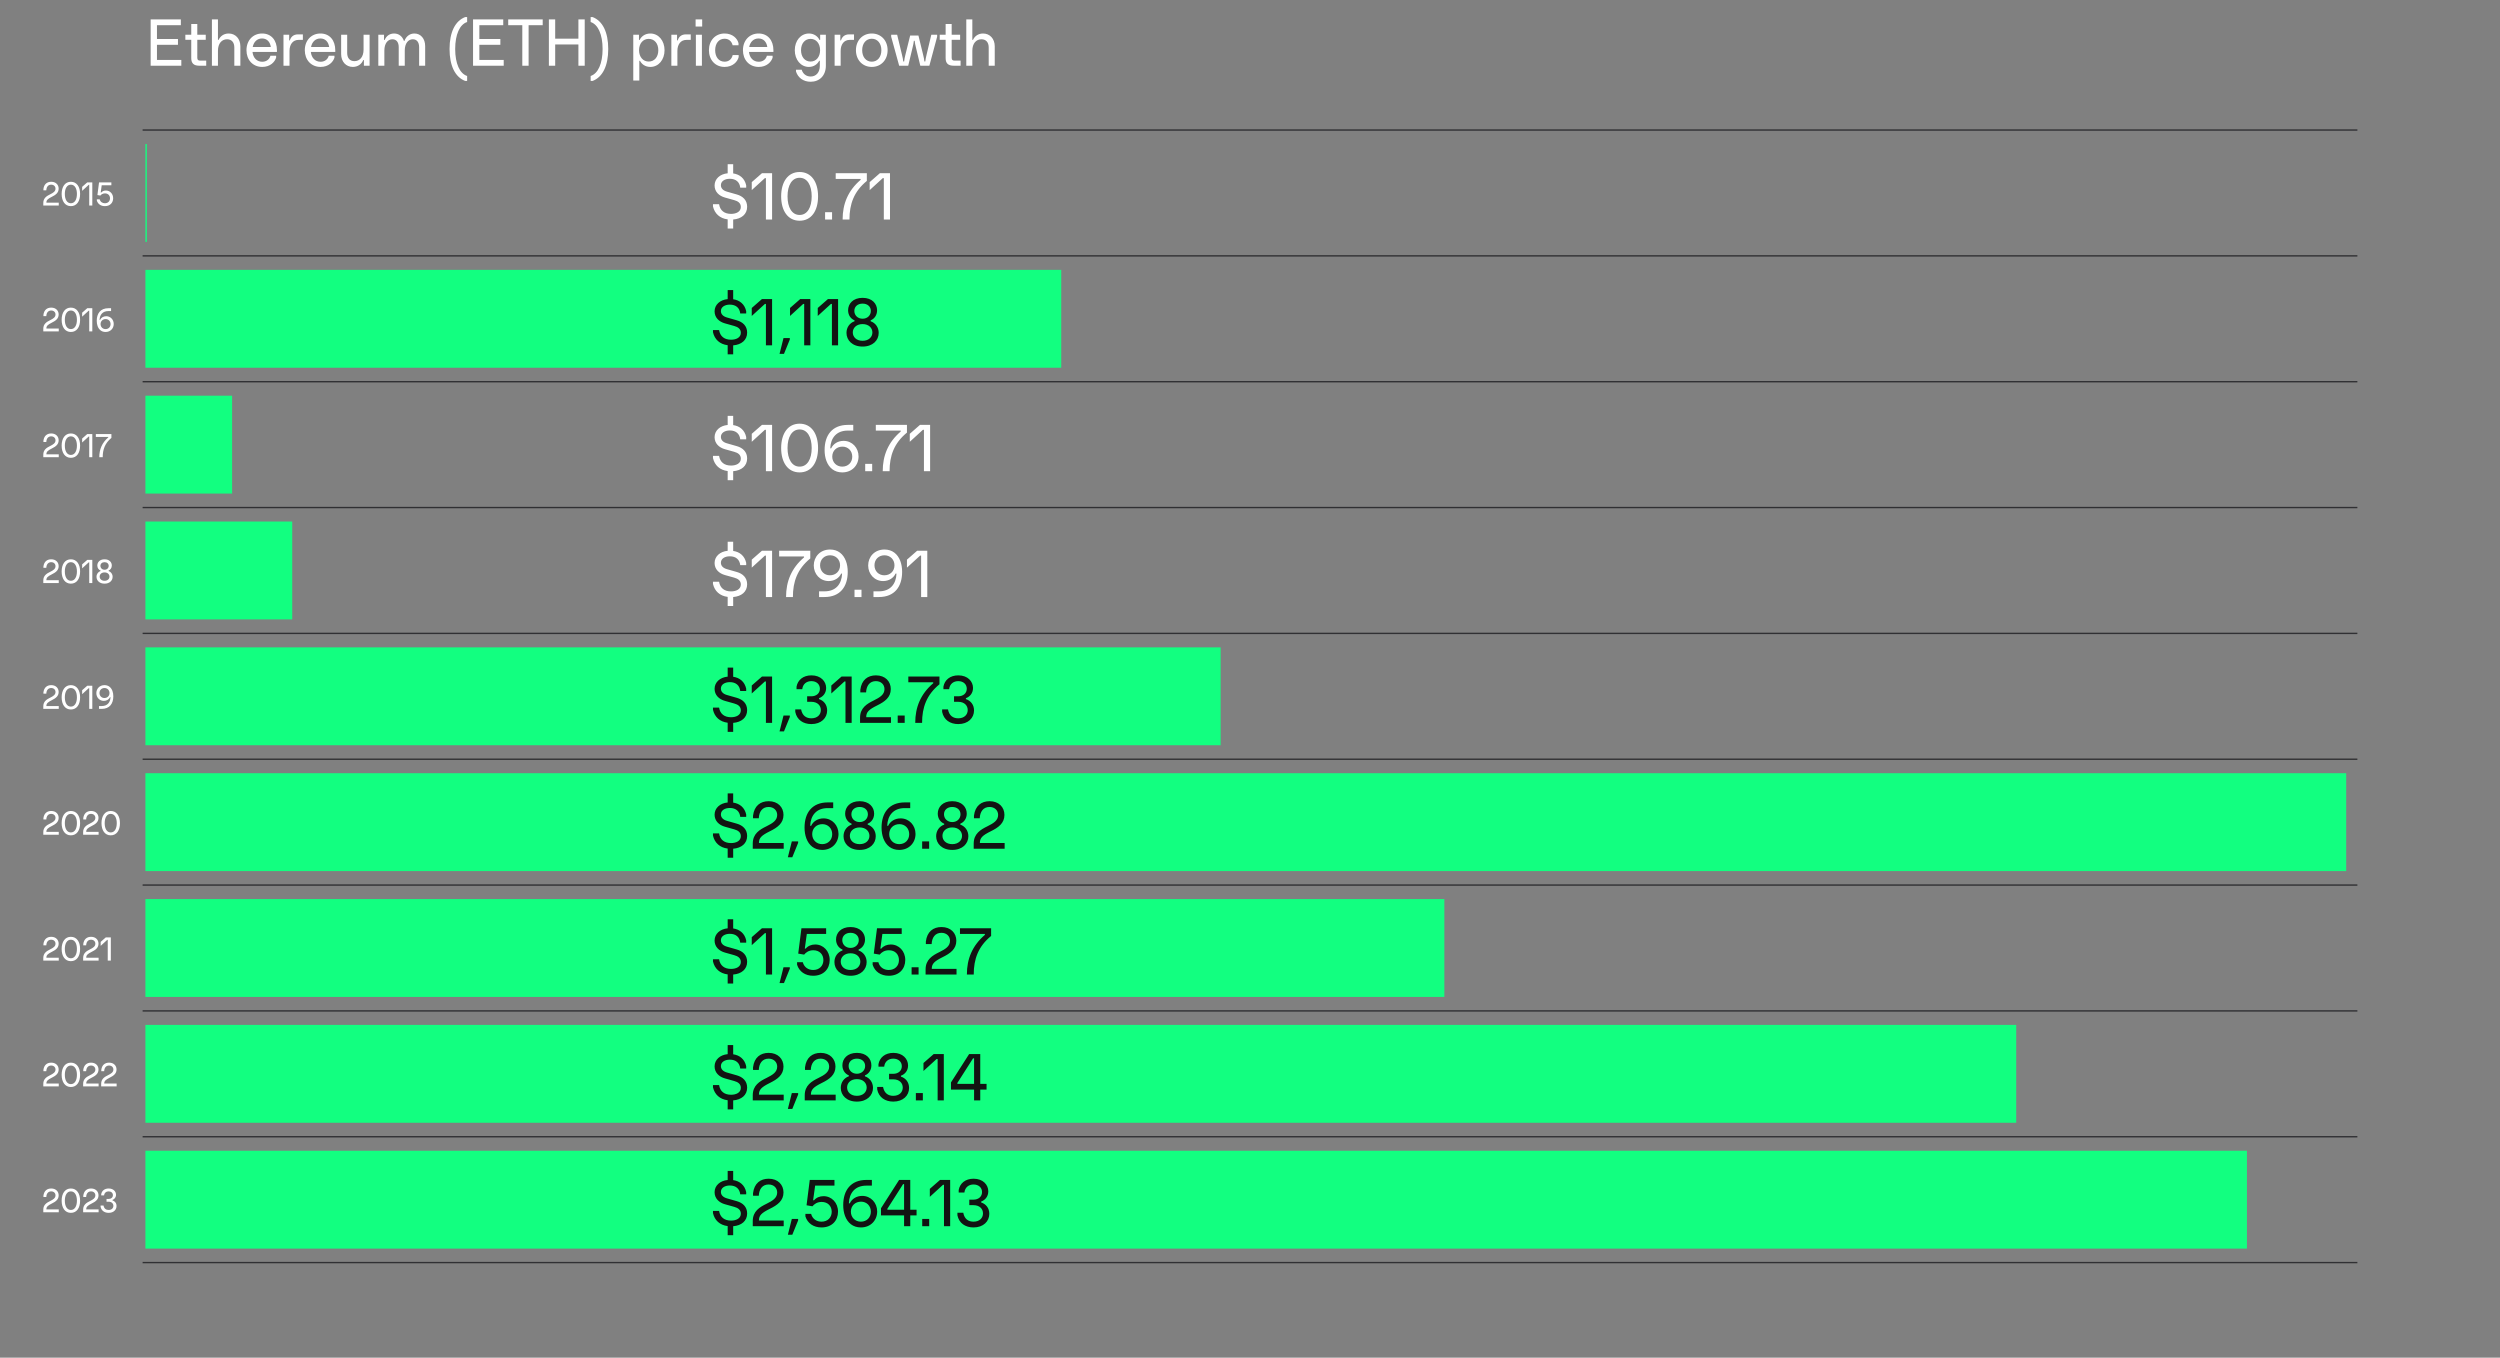 <svg width="1788" height="971" viewBox="0 0 1788 971" fill="none" xmlns="http://www.w3.org/2000/svg">
<rect x="0" y="0" width="1788" height="971" fill="#808080" stroke="none"/>
<rect x="104" y="173" width="70" height="1" transform="rotate(-90 104 173)" fill="#12FF80"/>
<rect x="104" y="623" width="70" height="1574" transform="rotate(-90 104 623)" fill="#12FF80"/>
<rect x="104" y="263" width="70" height="655" transform="rotate(-90 104 263)" fill="#12FF80"/>
<rect x="104" y="713" width="70" height="929" transform="rotate(-90 104 713)" fill="#12FF80"/>
<rect x="104" y="353" width="70" height="62" transform="rotate(-90 104 353)" fill="#12FF80"/>
<rect x="104" y="803" width="70" height="1338" transform="rotate(-90 104 803)" fill="#12FF80"/>
<rect x="104" y="443" width="70" height="105" transform="rotate(-90 104 443)" fill="#12FF80"/>
<rect x="104" y="893" width="70" height="1503" transform="rotate(-90 104 893)" fill="#12FF80"/>
<rect x="104" y="533" width="70" height="769" transform="rotate(-90 104 533)" fill="#12FF80"/>
<path d="M107.744 47V13.88H129.344V18.008H112.256V27.896H127.28V32.024H112.256V42.872H129.68V47H107.744ZM143.312 43.352H147.488V47H142.592C138.704 47 136.784 45.416 136.784 41.576V28.472H132.56V24.824H136.784V17.144H141.104V24.824H147.152V28.472H141.104V41.336C141.104 42.872 141.776 43.352 143.312 43.352ZM151.558 47V13.88H155.878V28.52H156.358C157.414 26.12 159.862 23.96 163.558 23.96C168.406 23.96 171.91 27.704 171.91 33.128V47H167.59V33.944C167.59 30.296 165.67 28.088 162.406 28.088C158.662 28.088 155.878 31.016 155.878 36.296V47H151.558ZM198.067 35.912V37.16H180.595C181.027 41.336 183.667 44.168 187.555 44.168C190.531 44.168 192.739 42.44 193.411 39.848H197.491V41.24C196.483 44.408 193.219 47.864 187.555 47.864C180.835 47.864 176.275 42.872 176.275 35.912C176.275 28.904 180.931 23.96 187.459 23.96C194.131 23.96 198.067 28.952 198.067 35.912ZM187.411 27.512C183.955 27.512 181.459 29.912 180.739 33.608H193.699C193.171 29.96 190.963 27.512 187.411 27.512ZM202.745 47V24.824H206.825V28.904H207.305C207.929 26.648 209.657 24.584 213.161 24.584H216.617V28.52H213.593C209.369 28.52 207.065 31.832 207.065 36.392V47H202.745ZM239.786 35.912V37.16H222.314C222.746 41.336 225.386 44.168 229.274 44.168C232.25 44.168 234.458 42.44 235.13 39.848H239.21V41.24C238.202 44.408 234.938 47.864 229.274 47.864C222.554 47.864 217.994 42.872 217.994 35.912C217.994 28.904 222.65 23.96 229.178 23.96C235.85 23.96 239.786 28.952 239.786 35.912ZM229.13 27.512C225.674 27.512 223.178 29.912 222.458 33.608H235.418C234.89 29.96 232.682 27.512 229.13 27.512ZM264.336 24.824V47H260.256V42.968H259.776C258.72 45.704 256.032 47.864 252.336 47.864C247.488 47.864 243.984 44.12 243.984 38.696V24.824H248.304V37.88C248.304 41.528 250.224 43.736 253.488 43.736C257.232 43.736 260.016 40.808 260.016 35.528V24.824H264.336ZM270.573 47V24.824H274.653V28.568H275.133C276.189 25.88 278.541 23.96 281.853 23.96C285.069 23.96 287.757 25.832 288.909 29.336H289.197C290.589 25.688 293.325 23.96 296.397 23.96C300.909 23.96 304.077 27.656 304.077 32.984V47H299.757V33.752C299.757 30.104 298.029 28.088 295.245 28.088C292.029 28.088 289.485 30.92 289.485 36.2V47H285.165V33.752C285.165 30.104 283.437 28.088 280.653 28.088C277.437 28.088 274.893 30.92 274.893 36.2V47H270.573ZM321.518 35.048C321.518 23 325.55 14.936 332.702 12.2H334.094V15.752C328.814 17.48 325.55 24.584 325.55 35.048C325.55 45.512 328.814 52.616 334.094 54.344V57.896H332.702C325.55 55.16 321.518 47.096 321.518 35.048ZM338.322 47V13.88H359.922V18.008H342.834V27.896H357.858V32.024H342.834V42.872H360.258V47H338.322ZM363.469 13.88H388.141V18.008H378.061V47H373.549V18.008H363.469V13.88ZM392.557 47V13.88H397.069V27.656H413.677V13.88H418.189V47H413.677V31.784H397.069V47H392.557ZM435.009 35.048C435.009 47.096 430.977 55.16 423.825 57.896H422.433V54.344C427.713 52.616 430.977 45.512 430.977 35.048C430.977 24.584 427.713 17.48 422.433 15.752V12.2H423.825C430.977 14.936 435.009 23 435.009 35.048ZM465.157 47.864C461.413 47.864 458.869 45.8 457.717 43.496H457.237V57.608H452.917V24.824H456.997V28.568H457.477C458.533 26.264 461.173 23.96 465.109 23.96C471.013 23.96 475.285 29.096 475.285 35.912C475.285 42.728 471.013 47.864 465.157 47.864ZM463.957 44.024C468.037 44.024 470.821 40.76 470.821 35.912C470.821 31.064 468.037 27.8 463.957 27.8C459.925 27.8 457.045 31.064 457.045 35.912C457.045 40.76 459.925 44.024 463.957 44.024ZM480.151 47V24.824H484.231V28.904H484.711C485.335 26.648 487.063 24.584 490.567 24.584H494.023V28.52H490.999C486.775 28.52 484.471 31.832 484.471 36.392V47H480.151ZM497.495 18.968V13.88H502.199V18.968H497.495ZM497.687 47V24.824H502.007V47H497.687ZM518.209 23.96C524.017 23.96 527.425 27.608 528.193 30.92V32.36H523.969C523.345 29.72 521.377 27.704 518.209 27.704C514.129 27.704 511.489 31.016 511.489 35.912C511.489 40.808 514.129 44.12 518.209 44.12C521.425 44.12 523.393 42.104 524.017 39.368H528.289V40.808C527.473 44.216 524.017 47.864 518.209 47.864C511.633 47.864 507.025 42.92 507.025 35.912C507.025 28.904 511.633 23.96 518.209 23.96ZM553.145 35.912V37.16H535.673C536.105 41.336 538.745 44.168 542.633 44.168C545.609 44.168 547.817 42.44 548.489 39.848H552.569V41.24C551.561 44.408 548.297 47.864 542.633 47.864C535.913 47.864 531.353 42.872 531.353 35.912C531.353 28.904 536.009 23.96 542.537 23.96C549.209 23.96 553.145 28.952 553.145 35.912ZM542.489 27.512C539.033 27.512 536.537 29.912 535.817 33.608H548.777C548.249 29.96 546.041 27.512 542.489 27.512ZM578.607 23.96C582.111 23.96 584.943 26.024 586.095 28.568H586.575V24.824H590.655V46.952C590.655 54.056 586.143 58.472 579.759 58.472C574.383 58.472 570.639 55.4 569.295 51.128V49.88H573.375C574.191 52.712 576.543 54.728 579.759 54.728C583.695 54.728 586.335 51.752 586.335 47.144V43.496H585.855C584.703 45.8 582.159 47.864 578.511 47.864C572.703 47.864 568.431 42.728 568.431 35.912C568.431 29.096 572.703 23.96 578.607 23.96ZM579.711 27.8C575.679 27.8 572.895 31.064 572.895 35.912C572.895 40.76 575.679 44.024 579.711 44.024C583.695 44.024 586.527 40.76 586.527 35.912C586.527 31.064 583.695 27.8 579.711 27.8ZM596.917 47V24.824H600.997V28.904H601.477C602.101 26.648 603.829 24.584 607.333 24.584H610.789V28.52H607.765C603.541 28.52 601.237 31.832 601.237 36.392V47H596.917ZM623.494 23.96C630.07 23.96 634.822 28.904 634.822 35.912C634.822 42.92 630.07 47.864 623.494 47.864C616.918 47.864 612.166 42.92 612.166 35.912C612.166 28.904 616.918 23.96 623.494 23.96ZM623.494 27.704C619.414 27.704 616.63 31.016 616.63 35.912C616.63 40.808 619.414 44.12 623.494 44.12C627.574 44.12 630.358 40.808 630.358 35.912C630.358 31.016 627.574 27.704 623.494 27.704ZM637.369 26.264V24.824H641.641L645.049 38.984C645.577 41.096 645.865 42.488 646.009 43.976H646.633C646.777 42.488 647.065 41.096 647.593 38.936L650.953 25.4H656.857L660.169 38.936C660.697 41.096 660.984 42.488 661.129 43.976H661.753C661.897 42.488 662.233 41.048 662.713 38.984L666.073 24.824H670.249V26.264L664.681 47H658.201L655.129 34.184C654.601 32.072 654.313 30.68 654.169 29.192H653.593C653.449 30.68 653.161 32.072 652.633 34.184L649.561 47H643.081L637.369 26.264ZM682.844 43.352H687.02V47H682.124C678.236 47 676.316 45.416 676.316 41.576V28.472H672.092V24.824H676.316V17.144H680.636V24.824H686.684V28.472H680.636V41.336C680.636 42.872 681.308 43.352 682.844 43.352ZM691.089 47V13.88H695.409V28.52H695.889C696.945 26.12 699.393 23.96 703.089 23.96C707.937 23.96 711.441 27.704 711.441 33.128V47H707.121V33.944C707.121 30.296 705.201 28.088 701.937 28.088C698.193 28.088 695.409 31.016 695.409 36.296V47H691.089Z" fill="white"/>
<path d="M36.648 130.008C39.984 130.008 41.952 132.192 41.952 134.904C41.952 137.904 39.768 139.44 37.08 140.76C34.08 142.248 33.168 143.136 33.168 144.936V144.96H42.024V147H30.96V145.176C30.96 141.624 33.408 140.184 35.904 138.96C38.04 137.904 39.696 136.896 39.696 134.928C39.696 133.296 38.472 132.072 36.624 132.072C34.392 132.072 33.216 133.752 33.12 136.104H31.056V135.192C31.488 131.64 33.696 130.008 36.648 130.008ZM50.691 130.008C54.867 130.008 57.291 133.536 57.291 138.72C57.291 143.952 54.867 147.432 50.691 147.432C46.515 147.432 44.091 143.904 44.091 138.72C44.091 133.536 46.515 130.008 50.691 130.008ZM50.691 132.072C47.931 132.072 46.371 134.784 46.371 138.72C46.371 142.656 47.931 145.368 50.691 145.368C53.451 145.368 55.011 142.656 55.011 138.72C55.011 134.784 53.451 132.072 50.691 132.072ZM63.452 132.192L58.748 136.488V133.632L62.396 130.44H66.02V147H63.812V132.192H63.452ZM69.671 139.512L70.823 130.44H79.654V132.48H72.743L72.022 137.712H72.359C73.126 136.776 74.374 136.248 75.743 136.248C78.647 136.248 80.927 138.6 80.927 141.792C80.927 144.984 78.743 147.432 75.022 147.432C72.166 147.432 70.055 145.968 69.263 143.496V142.584H71.302C71.782 144.408 73.27 145.368 75.022 145.368C77.231 145.368 78.671 143.88 78.671 141.84C78.671 139.8 77.302 138.312 75.07 138.312C73.439 138.312 72.406 139.104 71.782 139.872L69.671 139.512Z" fill="white"/>
<path d="M36.648 220.008C39.984 220.008 41.952 222.192 41.952 224.904C41.952 227.904 39.768 229.44 37.08 230.76C34.08 232.248 33.168 233.136 33.168 234.936V234.96H42.024V237H30.96V235.176C30.96 231.624 33.408 230.184 35.904 228.96C38.04 227.904 39.696 226.896 39.696 224.928C39.696 223.296 38.472 222.072 36.624 222.072C34.392 222.072 33.216 223.752 33.12 226.104H31.056V225.192C31.488 221.64 33.696 220.008 36.648 220.008ZM50.691 220.008C54.867 220.008 57.291 223.536 57.291 228.72C57.291 233.952 54.867 237.432 50.691 237.432C46.515 237.432 44.091 233.904 44.091 228.72C44.091 223.536 46.515 220.008 50.691 220.008ZM50.691 222.072C47.931 222.072 46.371 224.784 46.371 228.72C46.371 232.656 47.931 235.368 50.691 235.368C53.451 235.368 55.011 232.656 55.011 228.72C55.011 224.784 53.451 222.072 50.691 222.072ZM63.452 222.192L58.748 226.488V223.632L62.396 220.44H66.02V237H63.812V222.192H63.452ZM75.983 226.152C79.079 226.152 81.335 228.648 81.335 231.72C81.335 234.84 79.055 237.432 75.502 237.432C72.671 237.432 70.775 235.8 69.838 233.328C69.406 232.176 69.191 230.856 69.191 229.44C69.191 224.16 71.879 220.44 77.519 220.44H79.439V222.48H77.471C73.463 222.48 71.35 225.048 71.207 228.816H71.543C72.263 227.232 73.942 226.152 75.983 226.152ZM75.575 228.216C73.463 228.216 71.927 229.68 71.927 231.792C71.927 233.856 73.463 235.368 75.502 235.368C77.567 235.368 79.079 233.904 79.079 231.792C79.079 229.68 77.543 228.216 75.575 228.216Z" fill="white"/>
<path d="M36.648 310.008C39.984 310.008 41.952 312.192 41.952 314.904C41.952 317.904 39.768 319.44 37.08 320.76C34.08 322.248 33.168 323.136 33.168 324.936V324.96H42.024V327H30.96V325.176C30.96 321.624 33.408 320.184 35.904 318.96C38.04 317.904 39.696 316.896 39.696 314.928C39.696 313.296 38.472 312.072 36.624 312.072C34.392 312.072 33.216 313.752 33.12 316.104H31.056V315.192C31.488 311.64 33.696 310.008 36.648 310.008ZM50.691 310.008C54.867 310.008 57.291 313.536 57.291 318.72C57.291 323.952 54.867 327.432 50.691 327.432C46.515 327.432 44.091 323.904 44.091 318.72C44.091 313.536 46.515 310.008 50.691 310.008ZM50.691 312.072C47.931 312.072 46.371 314.784 46.371 318.72C46.371 322.656 47.931 325.368 50.691 325.368C53.451 325.368 55.011 322.656 55.011 318.72C55.011 314.784 53.451 312.072 50.691 312.072ZM63.452 312.192L58.748 316.488V313.632L62.396 310.44H66.02V327H63.812V312.192H63.452ZM68.543 310.44H79.678V313.2C75.07 316.968 73.463 321.456 73.463 327H71.014C71.014 321.408 72.934 316.68 77.447 312.816V312.48H68.543V310.44Z" fill="white"/>
<path d="M36.648 400.008C39.984 400.008 41.952 402.192 41.952 404.904C41.952 407.904 39.768 409.44 37.08 410.76C34.08 412.248 33.168 413.136 33.168 414.936V414.96H42.024V417H30.96V415.176C30.96 411.624 33.408 410.184 35.904 408.96C38.04 407.904 39.696 406.896 39.696 404.928C39.696 403.296 38.472 402.072 36.624 402.072C34.392 402.072 33.216 403.752 33.12 406.104H31.056V405.192C31.488 401.64 33.696 400.008 36.648 400.008ZM50.691 400.008C54.867 400.008 57.291 403.536 57.291 408.72C57.291 413.952 54.867 417.432 50.691 417.432C46.515 417.432 44.091 413.904 44.091 408.72C44.091 403.536 46.515 400.008 50.691 400.008ZM50.691 402.072C47.931 402.072 46.371 404.784 46.371 408.72C46.371 412.656 47.931 415.368 50.691 415.368C53.451 415.368 55.011 412.656 55.011 408.72C55.011 404.784 53.451 402.072 50.691 402.072ZM63.452 402.192L58.748 406.488V403.632L62.396 400.44H66.02V417H63.812V402.192H63.452ZM74.782 400.008C78.239 400.008 79.966 402.144 79.966 404.448C79.966 406.248 78.959 407.544 77.662 408.048V408.384C79.343 408.96 80.543 410.52 80.543 412.536C80.543 415.2 78.43 417.432 74.782 417.432C71.135 417.432 69.022 415.2 69.022 412.536C69.022 410.52 70.222 408.96 71.903 408.384V408.048C70.606 407.544 69.599 406.248 69.599 404.448C69.599 402.144 71.326 400.008 74.782 400.008ZM74.782 402.072C73.007 402.072 71.831 403.152 71.831 404.688C71.831 406.224 73.007 407.472 74.782 407.472C76.558 407.472 77.734 406.224 77.734 404.688C77.734 403.152 76.558 402.072 74.782 402.072ZM74.782 409.392C72.55 409.392 71.278 410.784 71.278 412.368C71.278 414 72.55 415.368 74.782 415.368C77.014 415.368 78.287 414 78.287 412.392C78.287 410.784 77.014 409.392 74.782 409.392Z" fill="white"/>
<path d="M36.648 490.008C39.984 490.008 41.952 492.192 41.952 494.904C41.952 497.904 39.768 499.44 37.08 500.76C34.08 502.248 33.168 503.136 33.168 504.936V504.96H42.024V507H30.96V505.176C30.96 501.624 33.408 500.184 35.904 498.96C38.04 497.904 39.696 496.896 39.696 494.928C39.696 493.296 38.472 492.072 36.624 492.072C34.392 492.072 33.216 493.752 33.12 496.104H31.056V495.192C31.488 491.64 33.696 490.008 36.648 490.008ZM50.691 490.008C54.867 490.008 57.291 493.536 57.291 498.72C57.291 503.952 54.867 507.432 50.691 507.432C46.515 507.432 44.091 503.904 44.091 498.72C44.091 493.536 46.515 490.008 50.691 490.008ZM50.691 492.072C47.931 492.072 46.371 494.784 46.371 498.72C46.371 502.656 47.931 505.368 50.691 505.368C53.451 505.368 55.011 502.656 55.011 498.72C55.011 494.784 53.451 492.072 50.691 492.072ZM63.452 492.192L58.748 496.488V493.632L62.396 490.44H66.02V507H63.812V492.192H63.452ZM74.734 490.008C77.567 490.008 79.463 491.64 80.398 494.112C80.831 495.264 81.046 496.584 81.046 498C81.046 503.28 78.359 507 72.719 507H70.799V504.96H72.766C76.775 504.96 78.886 502.392 79.031 498.624H78.695C77.975 500.208 76.294 501.288 74.254 501.288C71.159 501.288 68.903 498.792 68.903 495.72C68.903 492.6 71.183 490.008 74.734 490.008ZM74.734 492.072C72.671 492.072 71.159 493.536 71.159 495.648C71.159 497.76 72.695 499.224 74.662 499.224C76.775 499.224 78.311 497.76 78.311 495.648C78.311 493.584 76.775 492.072 74.734 492.072Z" fill="white"/>
<path d="M36.648 580.008C39.984 580.008 41.952 582.192 41.952 584.904C41.952 587.904 39.768 589.44 37.08 590.76C34.08 592.248 33.168 593.136 33.168 594.936V594.96H42.024V597H30.96V595.176C30.96 591.624 33.408 590.184 35.904 588.96C38.04 587.904 39.696 586.896 39.696 584.928C39.696 583.296 38.472 582.072 36.624 582.072C34.392 582.072 33.216 583.752 33.12 586.104H31.056V585.192C31.488 581.64 33.696 580.008 36.648 580.008ZM50.691 580.008C54.867 580.008 57.291 583.536 57.291 588.72C57.291 593.952 54.867 597.432 50.691 597.432C46.515 597.432 44.091 593.904 44.091 588.72C44.091 583.536 46.515 580.008 50.691 580.008ZM50.691 582.072C47.931 582.072 46.371 584.784 46.371 588.72C46.371 592.656 47.931 595.368 50.691 595.368C53.451 595.368 55.011 592.656 55.011 588.72C55.011 584.784 53.451 582.072 50.691 582.072ZM65.148 580.008C68.484 580.008 70.452 582.192 70.452 584.904C70.452 587.904 68.268 589.44 65.58 590.76C62.58 592.248 61.668 593.136 61.668 594.936V594.96H70.524V597H59.46V595.176C59.46 591.624 61.908 590.184 64.404 588.96C66.54 587.904 68.196 586.896 68.196 584.928C68.196 583.296 66.972 582.072 65.124 582.072C62.892 582.072 61.716 583.752 61.62 586.104H59.556V585.192C59.988 581.64 62.196 580.008 65.148 580.008ZM79.191 580.008C83.367 580.008 85.791 583.536 85.791 588.72C85.791 593.952 83.367 597.432 79.191 597.432C75.015 597.432 72.591 593.904 72.591 588.72C72.591 583.536 75.015 580.008 79.191 580.008ZM79.191 582.072C76.431 582.072 74.871 584.784 74.871 588.72C74.871 592.656 76.431 595.368 79.191 595.368C81.951 595.368 83.511 592.656 83.511 588.72C83.511 584.784 81.951 582.072 79.191 582.072Z" fill="white"/>
<path d="M36.648 670.008C39.984 670.008 41.952 672.192 41.952 674.904C41.952 677.904 39.768 679.44 37.08 680.76C34.08 682.248 33.168 683.136 33.168 684.936V684.96H42.024V687H30.96V685.176C30.96 681.624 33.408 680.184 35.904 678.96C38.04 677.904 39.696 676.896 39.696 674.928C39.696 673.296 38.472 672.072 36.624 672.072C34.392 672.072 33.216 673.752 33.12 676.104H31.056V675.192C31.488 671.64 33.696 670.008 36.648 670.008ZM50.691 670.008C54.867 670.008 57.291 673.536 57.291 678.72C57.291 683.952 54.867 687.432 50.691 687.432C46.515 687.432 44.091 683.904 44.091 678.72C44.091 673.536 46.515 670.008 50.691 670.008ZM50.691 672.072C47.931 672.072 46.371 674.784 46.371 678.72C46.371 682.656 47.931 685.368 50.691 685.368C53.451 685.368 55.011 682.656 55.011 678.72C55.011 674.784 53.451 672.072 50.691 672.072ZM65.148 670.008C68.484 670.008 70.452 672.192 70.452 674.904C70.452 677.904 68.268 679.44 65.58 680.76C62.58 682.248 61.668 683.136 61.668 684.936V684.96H70.524V687H59.46V685.176C59.46 681.624 61.908 680.184 64.404 678.96C66.54 677.904 68.196 676.896 68.196 674.928C68.196 673.296 66.972 672.072 65.124 672.072C62.892 672.072 61.716 673.752 61.62 676.104H59.556V675.192C59.988 671.64 62.196 670.008 65.148 670.008ZM76.695 672.192L71.991 676.488V673.632L75.639 670.44H79.263V687H77.055V672.192H76.695Z" fill="white"/>
<path d="M36.648 760.008C39.984 760.008 41.952 762.192 41.952 764.904C41.952 767.904 39.768 769.44 37.08 770.76C34.08 772.248 33.168 773.136 33.168 774.936V774.96H42.024V777H30.96V775.176C30.96 771.624 33.408 770.184 35.904 768.96C38.04 767.904 39.696 766.896 39.696 764.928C39.696 763.296 38.472 762.072 36.624 762.072C34.392 762.072 33.216 763.752 33.12 766.104H31.056V765.192C31.488 761.64 33.696 760.008 36.648 760.008ZM50.691 760.008C54.867 760.008 57.291 763.536 57.291 768.72C57.291 773.952 54.867 777.432 50.691 777.432C46.515 777.432 44.091 773.904 44.091 768.72C44.091 763.536 46.515 760.008 50.691 760.008ZM50.691 762.072C47.931 762.072 46.371 764.784 46.371 768.72C46.371 772.656 47.931 775.368 50.691 775.368C53.451 775.368 55.011 772.656 55.011 768.72C55.011 764.784 53.451 762.072 50.691 762.072ZM65.148 760.008C68.484 760.008 70.452 762.192 70.452 764.904C70.452 767.904 68.268 769.44 65.58 770.76C62.58 772.248 61.668 773.136 61.668 774.936V774.96H70.524V777H59.46V775.176C59.46 771.624 61.908 770.184 64.404 768.96C66.54 767.904 68.196 766.896 68.196 764.928C68.196 763.296 66.972 762.072 65.124 762.072C62.892 762.072 61.716 763.752 61.62 766.104H59.556V765.192C59.988 761.64 62.196 760.008 65.148 760.008ZM78.039 760.008C81.375 760.008 83.343 762.192 83.343 764.904C83.343 767.904 81.159 769.44 78.471 770.76C75.471 772.248 74.559 773.136 74.559 774.936V774.96H83.415V777H72.351V775.176C72.351 771.624 74.799 770.184 77.295 768.96C79.431 767.904 81.087 766.896 81.087 764.928C81.087 763.296 79.863 762.072 78.015 762.072C75.783 762.072 74.607 763.752 74.511 766.104H72.447V765.192C72.879 761.64 75.087 760.008 78.039 760.008Z" fill="white"/>
<path d="M36.648 850.008C39.984 850.008 41.952 852.192 41.952 854.904C41.952 857.904 39.768 859.44 37.08 860.76C34.08 862.248 33.168 863.136 33.168 864.936V864.96H42.024V867H30.96V865.176C30.96 861.624 33.408 860.184 35.904 858.96C38.04 857.904 39.696 856.896 39.696 854.928C39.696 853.296 38.472 852.072 36.624 852.072C34.392 852.072 33.216 853.752 33.12 856.104H31.056V855.192C31.488 851.64 33.696 850.008 36.648 850.008ZM50.691 850.008C54.867 850.008 57.291 853.536 57.291 858.72C57.291 863.952 54.867 867.432 50.691 867.432C46.515 867.432 44.091 863.904 44.091 858.72C44.091 853.536 46.515 850.008 50.691 850.008ZM50.691 852.072C47.931 852.072 46.371 854.784 46.371 858.72C46.371 862.656 47.931 865.368 50.691 865.368C53.451 865.368 55.011 862.656 55.011 858.72C55.011 854.784 53.451 852.072 50.691 852.072ZM65.148 850.008C68.484 850.008 70.452 852.192 70.452 854.904C70.452 857.904 68.268 859.44 65.58 860.76C62.58 862.248 61.668 863.136 61.668 864.936V864.96H70.524V867H59.46V865.176C59.46 861.624 61.908 860.184 64.404 858.96C66.54 857.904 68.196 856.896 68.196 854.928C68.196 853.296 66.972 852.072 65.124 852.072C62.892 852.072 61.716 853.752 61.62 856.104H59.556V855.192C59.988 851.64 62.196 850.008 65.148 850.008ZM71.943 863.088V862.176H74.031C74.463 864.48 75.903 865.368 77.703 865.368C79.863 865.368 81.087 864.048 81.087 862.416C81.087 860.856 79.959 859.464 77.655 859.464H76.191V857.496H77.679C79.479 857.496 80.751 856.416 80.751 854.784C80.751 853.176 79.503 852.072 77.703 852.072C76.047 852.072 74.655 853.032 74.439 854.952H72.399V854.04C72.831 851.688 74.727 850.008 77.727 850.008C81.111 850.008 82.983 852.192 82.983 854.52C82.983 856.368 81.855 857.664 80.439 858.168V858.504C82.143 859.056 83.343 860.496 83.343 862.56C83.343 865.248 81.231 867.432 77.703 867.432C74.775 867.432 72.519 865.92 71.943 863.088Z" fill="white"/>
<path d="M534.352 147.88C534.352 153.256 530.272 156.52 524.368 157V163.432H520.432V156.904C514.768 156.184 511.12 152.776 509.92 147.64V146.056H514.288C515.008 150.616 518.128 152.968 522.832 152.968C526.528 152.968 529.84 151.432 529.84 148.024C529.84 145.288 527.872 143.896 525.088 143.128L518.56 141.304C514.192 140.104 511.072 137.08 511.072 132.664C511.072 127.912 514.96 124.456 520.432 123.928V117.448H524.368V124.024C529.024 124.696 532.576 127.528 533.68 132.568V134.2H529.408C529.024 130.216 526.288 127.864 521.968 127.864C518.416 127.864 515.584 129.544 515.584 132.472C515.584 134.632 517.072 136.264 519.952 137.08L527.008 139.096C531.184 140.296 534.352 143.08 534.352 147.88ZM547.061 127.384L537.653 135.976V130.264L544.949 123.88H552.197V157H547.781V127.384H547.061ZM571.881 123.016C580.233 123.016 585.081 130.072 585.081 140.44C585.081 150.904 580.233 157.864 571.881 157.864C563.529 157.864 558.681 150.808 558.681 140.44C558.681 130.072 563.529 123.016 571.881 123.016ZM571.881 127.144C566.361 127.144 563.241 132.568 563.241 140.44C563.241 148.312 566.361 153.736 571.881 153.736C577.401 153.736 580.521 148.312 580.521 140.44C580.521 132.568 577.401 127.144 571.881 127.144ZM590.103 157V151.768H595.095V157H590.103ZM597.694 123.88H619.966V129.4C610.75 136.936 607.534 145.912 607.534 157H602.638C602.638 145.816 606.478 136.36 615.502 128.632V127.96H597.694V123.88ZM631.389 127.384L621.981 135.976V130.264L629.277 123.88H636.525V157H632.109V127.384H631.389Z" fill="white"/>
<path d="M534.352 237.88C534.352 243.256 530.272 246.52 524.368 247V253.432H520.432V246.904C514.768 246.184 511.12 242.776 509.92 237.64V236.056H514.288C515.008 240.616 518.128 242.968 522.832 242.968C526.528 242.968 529.84 241.432 529.84 238.024C529.84 235.288 527.872 233.896 525.088 233.128L518.56 231.304C514.192 230.104 511.072 227.08 511.072 222.664C511.072 217.912 514.96 214.456 520.432 213.928V207.448H524.368V214.024C529.024 214.696 532.576 217.528 533.68 222.568V224.2H529.408C529.024 220.216 526.288 217.864 521.968 217.864C518.416 217.864 515.584 219.544 515.584 222.472C515.584 224.632 517.072 226.264 519.952 227.08L527.008 229.096C531.184 230.296 534.352 233.08 534.352 237.88ZM547.061 217.384L537.653 225.976V220.264L544.949 213.88H552.197V247H547.781V217.384H547.061ZM564.873 241.768V242.824L560.697 253.096H557.529L560.361 241.768H564.873ZM574.436 217.384L565.028 225.976V220.264L572.324 213.88H579.572V247H575.156V217.384H574.436ZM594.264 217.384L584.856 225.976V220.264L592.152 213.88H599.4V247H594.984V217.384H594.264ZM616.924 213.016C623.836 213.016 627.292 217.288 627.292 221.896C627.292 225.496 625.276 228.088 622.684 229.096V229.768C626.044 230.92 628.444 234.04 628.444 238.072C628.444 243.4 624.22 247.864 616.924 247.864C609.628 247.864 605.404 243.4 605.404 238.072C605.404 234.04 607.804 230.92 611.164 229.768V229.096C608.572 228.088 606.556 225.496 606.556 221.896C606.556 217.288 610.012 213.016 616.924 213.016ZM616.924 217.144C613.372 217.144 611.02 219.304 611.02 222.376C611.02 225.448 613.372 227.944 616.924 227.944C620.476 227.944 622.828 225.448 622.828 222.376C622.828 219.304 620.476 217.144 616.924 217.144ZM616.924 231.784C612.46 231.784 609.916 234.568 609.916 237.736C609.916 241 612.46 243.736 616.924 243.736C621.388 243.736 623.932 241 623.932 237.784C623.932 234.568 621.388 231.784 616.924 231.784Z" fill="#121312"/>
<path d="M534.352 327.88C534.352 333.256 530.272 336.52 524.368 337V343.432H520.432V336.904C514.768 336.184 511.12 332.776 509.92 327.64V326.056H514.288C515.008 330.616 518.128 332.968 522.832 332.968C526.528 332.968 529.84 331.432 529.84 328.024C529.84 325.288 527.872 323.896 525.088 323.128L518.56 321.304C514.192 320.104 511.072 317.08 511.072 312.664C511.072 307.912 514.96 304.456 520.432 303.928V297.448H524.368V304.024C529.024 304.696 532.576 307.528 533.68 312.568V314.2H529.408C529.024 310.216 526.288 307.864 521.968 307.864C518.416 307.864 515.584 309.544 515.584 312.472C515.584 314.632 517.072 316.264 519.952 317.08L527.008 319.096C531.184 320.296 534.352 323.08 534.352 327.88ZM547.061 307.384L537.653 315.976V310.264L544.949 303.88H552.197V337H547.781V307.384H547.061ZM571.881 303.016C580.233 303.016 585.081 310.072 585.081 320.44C585.081 330.904 580.233 337.864 571.881 337.864C563.529 337.864 558.681 330.808 558.681 320.44C558.681 310.072 563.529 303.016 571.881 303.016ZM571.881 307.144C566.361 307.144 563.241 312.568 563.241 320.44C563.241 328.312 566.361 333.736 571.881 333.736C577.401 333.736 580.521 328.312 580.521 320.44C580.521 312.568 577.401 307.144 571.881 307.144ZM603.34 315.304C609.532 315.304 614.044 320.296 614.044 326.44C614.044 332.68 609.484 337.864 602.38 337.864C596.716 337.864 592.924 334.6 591.052 329.656C590.188 327.352 589.756 324.712 589.756 321.88C589.756 311.32 595.132 303.88 606.412 303.88H610.252V307.96H606.316C598.3 307.96 594.076 313.096 593.788 320.632H594.46C595.9 317.464 599.26 315.304 603.34 315.304ZM602.524 319.432C598.3 319.432 595.228 322.36 595.228 326.584C595.228 330.712 598.3 333.736 602.38 333.736C606.508 333.736 609.532 330.808 609.532 326.584C609.532 322.36 606.46 319.432 602.524 319.432ZM618.791 337V331.768H623.783V337H618.791ZM626.382 303.88H648.654V309.4C639.438 316.936 636.222 325.912 636.222 337H631.326C631.326 325.816 635.166 316.36 644.19 308.632V307.96H626.382V303.88ZM660.077 307.384L650.669 315.976V310.264L657.965 303.88H665.213V337H660.797V307.384H660.077Z" fill="white"/>
<path d="M534.352 417.88C534.352 423.256 530.272 426.52 524.368 427V433.432H520.432V426.904C514.768 426.184 511.12 422.776 509.92 417.64V416.056H514.288C515.008 420.616 518.128 422.968 522.832 422.968C526.528 422.968 529.84 421.432 529.84 418.024C529.84 415.288 527.872 413.896 525.088 413.128L518.56 411.304C514.192 410.104 511.072 407.08 511.072 402.664C511.072 397.912 514.96 394.456 520.432 393.928V387.448H524.368V394.024C529.024 394.696 532.576 397.528 533.68 402.568V404.2H529.408C529.024 400.216 526.288 397.864 521.968 397.864C518.416 397.864 515.584 399.544 515.584 402.472C515.584 404.632 517.072 406.264 519.952 407.08L527.008 409.096C531.184 410.296 534.352 413.08 534.352 417.88ZM547.061 397.384L537.653 405.976V400.264L544.949 393.88H552.197V427H547.781V397.384H547.061ZM557.241 393.88H579.513V399.4C570.297 406.936 567.081 415.912 567.081 427H562.185C562.185 415.816 566.025 406.36 575.049 398.632V397.96H557.241V393.88ZM593.672 393.016C599.336 393.016 603.128 396.28 605 401.224C605.864 403.528 606.296 406.168 606.296 409C606.296 419.56 600.92 427 589.64 427H585.8V422.92H589.736C597.752 422.92 601.976 417.784 602.264 410.248H601.592C600.152 413.416 596.792 415.576 592.712 415.576C586.52 415.576 582.008 410.584 582.008 404.44C582.008 398.2 586.568 393.016 593.672 393.016ZM593.672 397.144C589.544 397.144 586.52 400.072 586.52 404.296C586.52 408.52 589.592 411.448 593.528 411.448C597.752 411.448 600.824 408.52 600.824 404.296C600.824 400.168 597.752 397.144 593.672 397.144ZM611.15 427V421.768H616.142V427H611.15ZM632.578 393.016C638.242 393.016 642.034 396.28 643.906 401.224C644.77 403.528 645.202 406.168 645.202 409C645.202 419.56 639.826 427 628.546 427H624.706V422.92H628.642C636.658 422.92 640.882 417.784 641.17 410.248H640.498C639.058 413.416 635.698 415.576 631.618 415.576C625.426 415.576 620.914 410.584 620.914 404.44C620.914 398.2 625.474 393.016 632.578 393.016ZM632.578 397.144C628.45 397.144 625.426 400.072 625.426 404.296C625.426 408.52 628.498 411.448 632.434 411.448C636.658 411.448 639.73 408.52 639.73 404.296C639.73 400.168 636.658 397.144 632.578 397.144ZM658.061 397.384L648.653 405.976V400.264L655.949 393.88H663.197V427H658.781V397.384H658.061Z" fill="white"/>
<path d="M534.352 507.88C534.352 513.256 530.272 516.52 524.368 517V523.432H520.432V516.904C514.768 516.184 511.12 512.776 509.92 507.64V506.056H514.288C515.008 510.616 518.128 512.968 522.832 512.968C526.528 512.968 529.84 511.432 529.84 508.024C529.84 505.288 527.872 503.896 525.088 503.128L518.56 501.304C514.192 500.104 511.072 497.08 511.072 492.664C511.072 487.912 514.96 484.456 520.432 483.928V477.448H524.368V484.024C529.024 484.696 532.576 487.528 533.68 492.568V494.2H529.408C529.024 490.216 526.288 487.864 521.968 487.864C518.416 487.864 515.584 489.544 515.584 492.472C515.584 494.632 517.072 496.264 519.952 497.08L527.008 499.096C531.184 500.296 534.352 503.08 534.352 507.88ZM547.061 487.384L537.653 495.976V490.264L544.949 483.88H552.197V517H547.781V487.384H547.061ZM564.873 511.768V512.824L560.697 523.096H557.529L560.361 511.768H564.873ZM568.776 509.176V507.352H572.952C573.816 511.96 576.696 513.736 580.296 513.736C584.616 513.736 587.064 511.096 587.064 507.832C587.064 504.712 584.808 501.928 580.2 501.928H577.272V497.992H580.248C583.848 497.992 586.392 495.832 586.392 492.568C586.392 489.352 583.896 487.144 580.296 487.144C576.984 487.144 574.2 489.064 573.768 492.904H569.688V491.08C570.552 486.376 574.344 483.016 580.344 483.016C587.112 483.016 590.856 487.384 590.856 492.04C590.856 495.736 588.6 498.328 585.768 499.336V500.008C589.176 501.112 591.576 503.992 591.576 508.12C591.576 513.496 587.352 517.864 580.296 517.864C574.44 517.864 569.928 514.84 568.776 509.176ZM603.967 487.384L594.559 495.976V490.264L601.855 483.88H609.103V517H604.687V487.384H603.967ZM626.484 483.016C633.156 483.016 637.092 487.384 637.092 492.808C637.092 498.808 632.724 501.88 627.348 504.52C621.348 507.496 619.523 509.272 619.523 512.872V512.92H637.236V517H615.108V513.352C615.108 506.248 620.004 503.368 624.996 500.92C629.268 498.808 632.58 496.792 632.58 492.856C632.58 489.592 630.132 487.144 626.436 487.144C621.972 487.144 619.62 490.504 619.428 495.208H615.3V493.384C616.164 486.28 620.58 483.016 626.484 483.016ZM642.041 517V511.768H647.033V517H642.041ZM649.632 483.88H671.904V489.4C662.688 496.936 659.472 505.912 659.472 517H654.576C654.576 505.816 658.416 496.36 667.44 488.632V487.96H649.632V483.88ZM673.823 509.176V507.352H677.999C678.863 511.96 681.743 513.736 685.343 513.736C689.663 513.736 692.111 511.096 692.111 507.832C692.111 504.712 689.855 501.928 685.247 501.928H682.319V497.992H685.295C688.895 497.992 691.439 495.832 691.439 492.568C691.439 489.352 688.943 487.144 685.343 487.144C682.031 487.144 679.247 489.064 678.815 492.904H674.735V491.08C675.599 486.376 679.391 483.016 685.391 483.016C692.159 483.016 695.903 487.384 695.903 492.04C695.903 495.736 693.647 498.328 690.815 499.336V500.008C694.223 501.112 696.623 503.992 696.623 508.12C696.623 513.496 692.399 517.864 685.343 517.864C679.487 517.864 674.975 514.84 673.823 509.176Z" fill="#121312"/>
<path d="M534.352 597.88C534.352 603.256 530.272 606.52 524.368 607V613.432H520.432V606.904C514.768 606.184 511.12 602.776 509.92 597.64V596.056H514.288C515.008 600.616 518.128 602.968 522.832 602.968C526.528 602.968 529.84 601.432 529.84 598.024C529.84 595.288 527.872 593.896 525.088 593.128L518.56 591.304C514.192 590.104 511.072 587.08 511.072 582.664C511.072 577.912 514.96 574.456 520.432 573.928V567.448H524.368V574.024C529.024 574.696 532.576 577.528 533.68 582.568V584.2H529.408C529.024 580.216 526.288 577.864 521.968 577.864C518.416 577.864 515.584 579.544 515.584 582.472C515.584 584.632 517.072 586.264 519.952 587.08L527.008 589.096C531.184 590.296 534.352 593.08 534.352 597.88ZM549.749 573.016C556.421 573.016 560.357 577.384 560.357 582.808C560.357 588.808 555.989 591.88 550.613 594.52C544.613 597.496 542.789 599.272 542.789 602.872V602.92H560.501V607H538.373V603.352C538.373 596.248 543.269 593.368 548.261 590.92C552.533 588.808 555.845 586.792 555.845 582.856C555.845 579.592 553.397 577.144 549.701 577.144C545.237 577.144 542.885 580.504 542.693 585.208H538.565V583.384C539.429 576.28 543.845 573.016 549.749 573.016ZM570.826 601.768V602.824L566.65 613.096H563.482L566.314 601.768H570.826ZM588.996 585.304C595.188 585.304 599.7 590.296 599.7 596.44C599.7 602.68 595.14 607.864 588.036 607.864C582.372 607.864 578.58 604.6 576.708 599.656C575.844 597.352 575.412 594.712 575.412 591.88C575.412 581.32 580.788 573.88 592.068 573.88H595.908V577.96H591.972C583.956 577.96 579.732 583.096 579.444 590.632H580.116C581.556 587.464 584.916 585.304 588.996 585.304ZM588.18 589.432C583.956 589.432 580.884 592.36 580.884 596.584C580.884 600.712 583.956 603.736 588.036 603.736C592.164 603.736 595.188 600.808 595.188 596.584C595.188 592.36 592.116 589.432 588.18 589.432ZM614.815 573.016C621.727 573.016 625.183 577.288 625.183 581.896C625.183 585.496 623.167 588.088 620.575 589.096V589.768C623.935 590.92 626.335 594.04 626.335 598.072C626.335 603.4 622.111 607.864 614.815 607.864C607.519 607.864 603.295 603.4 603.295 598.072C603.295 594.04 605.695 590.92 609.055 589.768V589.096C606.463 588.088 604.447 585.496 604.447 581.896C604.447 577.288 607.903 573.016 614.815 573.016ZM614.815 577.144C611.263 577.144 608.911 579.304 608.911 582.376C608.911 585.448 611.263 587.944 614.815 587.944C618.367 587.944 620.719 585.448 620.719 582.376C620.719 579.304 618.367 577.144 614.815 577.144ZM614.815 591.784C610.351 591.784 607.807 594.568 607.807 597.736C607.807 601 610.351 603.736 614.815 603.736C619.279 603.736 621.823 601 621.823 597.784C621.823 594.568 619.279 591.784 614.815 591.784ZM644.074 585.304C650.266 585.304 654.778 590.296 654.778 596.44C654.778 602.68 650.218 607.864 643.114 607.864C637.45 607.864 633.658 604.6 631.786 599.656C630.922 597.352 630.49 594.712 630.49 591.88C630.49 581.32 635.866 573.88 647.146 573.88H650.986V577.96H647.05C639.034 577.96 634.81 583.096 634.522 590.632H635.194C636.634 587.464 639.994 585.304 644.074 585.304ZM643.258 589.432C639.034 589.432 635.962 592.36 635.962 596.584C635.962 600.712 639.034 603.736 643.114 603.736C647.242 603.736 650.266 600.808 650.266 596.584C650.266 592.36 647.194 589.432 643.258 589.432ZM659.525 607V601.768H664.517V607H659.525ZM681.049 573.016C687.961 573.016 691.417 577.288 691.417 581.896C691.417 585.496 689.401 588.088 686.809 589.096V589.768C690.169 590.92 692.569 594.04 692.569 598.072C692.569 603.4 688.345 607.864 681.049 607.864C673.753 607.864 669.529 603.4 669.529 598.072C669.529 594.04 671.929 590.92 675.289 589.768V589.096C672.697 588.088 670.681 585.496 670.681 581.896C670.681 577.288 674.137 573.016 681.049 573.016ZM681.049 577.144C677.497 577.144 675.145 579.304 675.145 582.376C675.145 585.448 677.497 587.944 681.049 587.944C684.601 587.944 686.953 585.448 686.953 582.376C686.953 579.304 684.601 577.144 681.049 577.144ZM681.049 591.784C676.585 591.784 674.041 594.568 674.041 597.736C674.041 601 676.585 603.736 681.049 603.736C685.513 603.736 688.057 601 688.057 597.784C688.057 594.568 685.513 591.784 681.049 591.784ZM707.765 573.016C714.437 573.016 718.373 577.384 718.373 582.808C718.373 588.808 714.005 591.88 708.629 594.52C702.629 597.496 700.805 599.272 700.805 602.872V602.92H718.517V607H696.389V603.352C696.389 596.248 701.285 593.368 706.277 590.92C710.549 588.808 713.861 586.792 713.861 582.856C713.861 579.592 711.413 577.144 707.717 577.144C703.253 577.144 700.901 580.504 700.709 585.208H696.581V583.384C697.445 576.28 701.861 573.016 707.765 573.016Z" fill="#121312"/>
<path d="M534.352 687.88C534.352 693.256 530.272 696.52 524.368 697V703.432H520.432V696.904C514.768 696.184 511.12 692.776 509.92 687.64V686.056H514.288C515.008 690.616 518.128 692.968 522.832 692.968C526.528 692.968 529.84 691.432 529.84 688.024C529.84 685.288 527.872 683.896 525.088 683.128L518.56 681.304C514.192 680.104 511.072 677.08 511.072 672.664C511.072 667.912 514.96 664.456 520.432 663.928V657.448H524.368V664.024C529.024 664.696 532.576 667.528 533.68 672.568V674.2H529.408C529.024 670.216 526.288 667.864 521.968 667.864C518.416 667.864 515.584 669.544 515.584 672.472C515.584 674.632 517.072 676.264 519.952 677.08L527.008 679.096C531.184 680.296 534.352 683.08 534.352 687.88ZM547.061 667.384L537.653 675.976V670.264L544.949 663.88H552.197V697H547.781V667.384H547.061ZM564.873 691.768V692.824L560.697 703.096H557.529L560.361 691.768H564.873ZM570.888 682.024L573.192 663.88H590.856V667.96H577.032L575.592 678.424H576.264C577.8 676.552 580.296 675.496 583.032 675.496C588.84 675.496 593.4 680.2 593.4 686.584C593.4 692.968 589.032 697.864 581.592 697.864C575.88 697.864 571.656 694.936 570.072 689.992V688.168H574.152C575.112 691.816 578.088 693.736 581.592 693.736C586.008 693.736 588.888 690.76 588.888 686.68C588.888 682.6 586.152 679.624 581.688 679.624C578.424 679.624 576.36 681.208 575.112 682.744L570.888 682.024ZM608.299 663.016C615.211 663.016 618.667 667.288 618.667 671.896C618.667 675.496 616.651 678.088 614.059 679.096V679.768C617.419 680.92 619.819 684.04 619.819 688.072C619.819 693.4 615.595 697.864 608.299 697.864C601.003 697.864 596.779 693.4 596.779 688.072C596.779 684.04 599.179 680.92 602.539 679.768V679.096C599.947 678.088 597.931 675.496 597.931 671.896C597.931 667.288 601.387 663.016 608.299 663.016ZM608.299 667.144C604.747 667.144 602.395 669.304 602.395 672.376C602.395 675.448 604.747 677.944 608.299 677.944C611.851 677.944 614.203 675.448 614.203 672.376C614.203 669.304 611.851 667.144 608.299 667.144ZM608.299 681.784C603.835 681.784 601.291 684.568 601.291 687.736C601.291 691 603.835 693.736 608.299 693.736C612.763 693.736 615.307 691 615.307 687.784C615.307 684.568 612.763 681.784 608.299 681.784ZM624.935 682.024L627.239 663.88H644.903V667.96H631.079L629.639 678.424H630.311C631.847 676.552 634.343 675.496 637.079 675.496C642.887 675.496 647.447 680.2 647.447 686.584C647.447 692.968 643.079 697.864 635.639 697.864C629.927 697.864 625.703 694.936 624.119 689.992V688.168H628.199C629.159 691.816 632.135 693.736 635.639 693.736C640.055 693.736 642.935 690.76 642.935 686.68C642.935 682.6 640.199 679.624 635.735 679.624C632.471 679.624 630.407 681.208 629.159 682.744L624.935 682.024ZM651.978 697V691.768H656.97V697H651.978ZM673.359 663.016C680.031 663.016 683.967 667.384 683.967 672.808C683.967 678.808 679.599 681.88 674.223 684.52C668.223 687.496 666.398 689.272 666.398 692.872V692.92H684.111V697H661.983V693.352C661.983 686.248 666.879 683.368 671.871 680.92C676.143 678.808 679.455 676.792 679.455 672.856C679.455 669.592 677.007 667.144 673.311 667.144C668.847 667.144 666.495 670.504 666.303 675.208H662.175V673.384C663.039 666.28 667.455 663.016 673.359 663.016ZM686.569 663.88H708.841V669.4C699.625 676.936 696.409 685.912 696.409 697H691.513C691.513 685.816 695.353 676.36 704.377 668.632V667.96H686.569V663.88Z" fill="#121312"/>
<path d="M534.352 777.88C534.352 783.256 530.272 786.52 524.368 787V793.432H520.432V786.904C514.768 786.184 511.12 782.776 509.92 777.64V776.056H514.288C515.008 780.616 518.128 782.968 522.832 782.968C526.528 782.968 529.84 781.432 529.84 778.024C529.84 775.288 527.872 773.896 525.088 773.128L518.56 771.304C514.192 770.104 511.072 767.08 511.072 762.664C511.072 757.912 514.96 754.456 520.432 753.928V747.448H524.368V754.024C529.024 754.696 532.576 757.528 533.68 762.568V764.2H529.408C529.024 760.216 526.288 757.864 521.968 757.864C518.416 757.864 515.584 759.544 515.584 762.472C515.584 764.632 517.072 766.264 519.952 767.08L527.008 769.096C531.184 770.296 534.352 773.08 534.352 777.88ZM549.749 753.016C556.421 753.016 560.357 757.384 560.357 762.808C560.357 768.808 555.989 771.88 550.613 774.52C544.613 777.496 542.789 779.272 542.789 782.872V782.92H560.501V787H538.373V783.352C538.373 776.248 543.269 773.368 548.261 770.92C552.533 768.808 555.845 766.792 555.845 762.856C555.845 759.592 553.397 757.144 549.701 757.144C545.237 757.144 542.885 760.504 542.693 765.208H538.565V763.384C539.429 756.28 543.845 753.016 549.749 753.016ZM570.826 781.768V782.824L566.65 793.096H563.482L566.314 781.768H570.826ZM586.921 753.016C593.593 753.016 597.529 757.384 597.529 762.808C597.529 768.808 593.161 771.88 587.785 774.52C581.785 777.496 579.961 779.272 579.961 782.872V782.92H597.673V787H575.545V783.352C575.545 776.248 580.441 773.368 585.433 770.92C589.705 768.808 593.017 766.792 593.017 762.856C593.017 759.592 590.569 757.144 586.873 757.144C582.409 757.144 580.057 760.504 579.865 765.208H575.737V763.384C576.601 756.28 581.017 753.016 586.921 753.016ZM612.846 753.016C619.758 753.016 623.214 757.288 623.214 761.896C623.214 765.496 621.198 768.088 618.606 769.096V769.768C621.966 770.92 624.366 774.04 624.366 778.072C624.366 783.4 620.142 787.864 612.846 787.864C605.55 787.864 601.326 783.4 601.326 778.072C601.326 774.04 603.726 770.92 607.086 769.768V769.096C604.494 768.088 602.478 765.496 602.478 761.896C602.478 757.288 605.934 753.016 612.846 753.016ZM612.846 757.144C609.294 757.144 606.942 759.304 606.942 762.376C606.942 765.448 609.294 767.944 612.846 767.944C616.398 767.944 618.75 765.448 618.75 762.376C618.75 759.304 616.398 757.144 612.846 757.144ZM612.846 771.784C608.382 771.784 605.838 774.568 605.838 777.736C605.838 781 608.382 783.736 612.846 783.736C617.31 783.736 619.854 781 619.854 777.784C619.854 774.568 617.31 771.784 612.846 771.784ZM627.37 779.176V777.352H631.546C632.41 781.96 635.29 783.736 638.89 783.736C643.21 783.736 645.658 781.096 645.658 777.832C645.658 774.712 643.402 771.928 638.794 771.928H635.866V767.992H638.842C642.442 767.992 644.986 765.832 644.986 762.568C644.986 759.352 642.49 757.144 638.89 757.144C635.578 757.144 632.794 759.064 632.362 762.904H628.282V761.08C629.146 756.376 632.938 753.016 638.938 753.016C645.706 753.016 649.45 757.384 649.45 762.04C649.45 765.736 647.194 768.328 644.362 769.336V770.008C647.77 771.112 650.17 773.992 650.17 778.12C650.17 783.496 645.946 787.864 638.89 787.864C633.034 787.864 628.522 784.84 627.37 779.176ZM655.025 787V781.768H660.017V787H655.025ZM669.874 757.384L660.466 765.976V760.264L667.762 753.88H675.01V787H670.594V757.384H669.874ZM680.15 774.136L693.11 753.88H701.078V775.192H705.59V779.272H701.078V787H696.662V779.272H680.15V774.136ZM696.662 756.904H695.942L684.71 774.52V775.192H696.662V756.904Z" fill="#121312"/>
<path d="M534.352 867.88C534.352 873.256 530.272 876.52 524.368 877V883.432H520.432V876.904C514.768 876.184 511.12 872.776 509.92 867.64V866.056H514.288C515.008 870.616 518.128 872.968 522.832 872.968C526.528 872.968 529.84 871.432 529.84 868.024C529.84 865.288 527.872 863.896 525.088 863.128L518.56 861.304C514.192 860.104 511.072 857.08 511.072 852.664C511.072 847.912 514.96 844.456 520.432 843.928V837.448H524.368V844.024C529.024 844.696 532.576 847.528 533.68 852.568V854.2H529.408C529.024 850.216 526.288 847.864 521.968 847.864C518.416 847.864 515.584 849.544 515.584 852.472C515.584 854.632 517.072 856.264 519.952 857.08L527.008 859.096C531.184 860.296 534.352 863.08 534.352 867.88ZM549.749 843.016C556.421 843.016 560.357 847.384 560.357 852.808C560.357 858.808 555.989 861.88 550.613 864.52C544.613 867.496 542.789 869.272 542.789 872.872V872.92H560.501V877H538.373V873.352C538.373 866.248 543.269 863.368 548.261 860.92C552.533 858.808 555.845 856.792 555.845 852.856C555.845 849.592 553.397 847.144 549.701 847.144C545.237 847.144 542.885 850.504 542.693 855.208H538.565V853.384C539.429 846.28 543.845 843.016 549.749 843.016ZM570.826 871.768V872.824L566.65 883.096H563.482L566.314 871.768H570.826ZM576.841 862.024L579.145 843.88H596.809V847.96H582.985L581.545 858.424H582.217C583.753 856.552 586.249 855.496 588.985 855.496C594.793 855.496 599.353 860.2 599.353 866.584C599.353 872.968 594.985 877.864 587.545 877.864C581.833 877.864 577.609 874.936 576.025 869.992V868.168H580.105C581.065 871.816 584.041 873.736 587.545 873.736C591.961 873.736 594.841 870.76 594.841 866.68C594.841 862.6 592.105 859.624 587.641 859.624C584.377 859.624 582.313 861.208 581.065 862.744L576.841 862.024ZM616.653 855.304C622.845 855.304 627.357 860.296 627.357 866.44C627.357 872.68 622.797 877.864 615.693 877.864C610.029 877.864 606.237 874.6 604.365 869.656C603.501 867.352 603.069 864.712 603.069 861.88C603.069 851.32 608.445 843.88 619.725 843.88H623.565V847.96H619.629C611.613 847.96 607.389 853.096 607.101 860.632H607.773C609.213 857.464 612.573 855.304 616.653 855.304ZM615.837 859.432C611.613 859.432 608.541 862.36 608.541 866.584C608.541 870.712 611.613 873.736 615.693 873.736C619.821 873.736 622.845 870.808 622.845 866.584C622.845 862.36 619.773 859.432 615.837 859.432ZM630.087 864.136L643.047 843.88H651.015V865.192H655.527V869.272H651.015V877H646.599V869.272H630.087V864.136ZM646.599 846.904H645.879L634.647 864.52V865.192H646.599V846.904ZM659.572 877V871.768H664.564V877H659.572ZM674.421 847.384L665.013 855.976V850.264L672.309 843.88H679.557V877H675.141V847.384H674.421ZM684.745 869.176V867.352H688.921C689.785 871.96 692.665 873.736 696.265 873.736C700.585 873.736 703.033 871.096 703.033 867.832C703.033 864.712 700.777 861.928 696.169 861.928H693.241V857.992H696.217C699.817 857.992 702.361 855.832 702.361 852.568C702.361 849.352 699.865 847.144 696.265 847.144C692.953 847.144 690.169 849.064 689.737 852.904H685.657V851.08C686.521 846.376 690.313 843.016 696.313 843.016C703.081 843.016 706.825 847.384 706.825 852.04C706.825 855.736 704.569 858.328 701.737 859.336V860.008C705.145 861.112 707.545 863.992 707.545 868.12C707.545 873.496 703.321 877.864 696.265 877.864C690.409 877.864 685.897 874.84 684.745 869.176Z" fill="#121312"/>
<path d="M102 183H1686" stroke="#303033"/>
<path d="M102 93H1686" stroke="#303033"/>
<path d="M102 273H1686" stroke="#303033"/>
<path d="M102 363H1686" stroke="#303033"/>
<path d="M102 453H1686" stroke="#303033"/>
<path d="M102 543H1686" stroke="#303033"/>
<path d="M102 633H1686" stroke="#303033"/>
<path d="M102 723H1686" stroke="#303033"/>
<path d="M102 813H1686" stroke="#303033"/>
<path d="M102 903H1686" stroke="#303033"/>
</svg>
